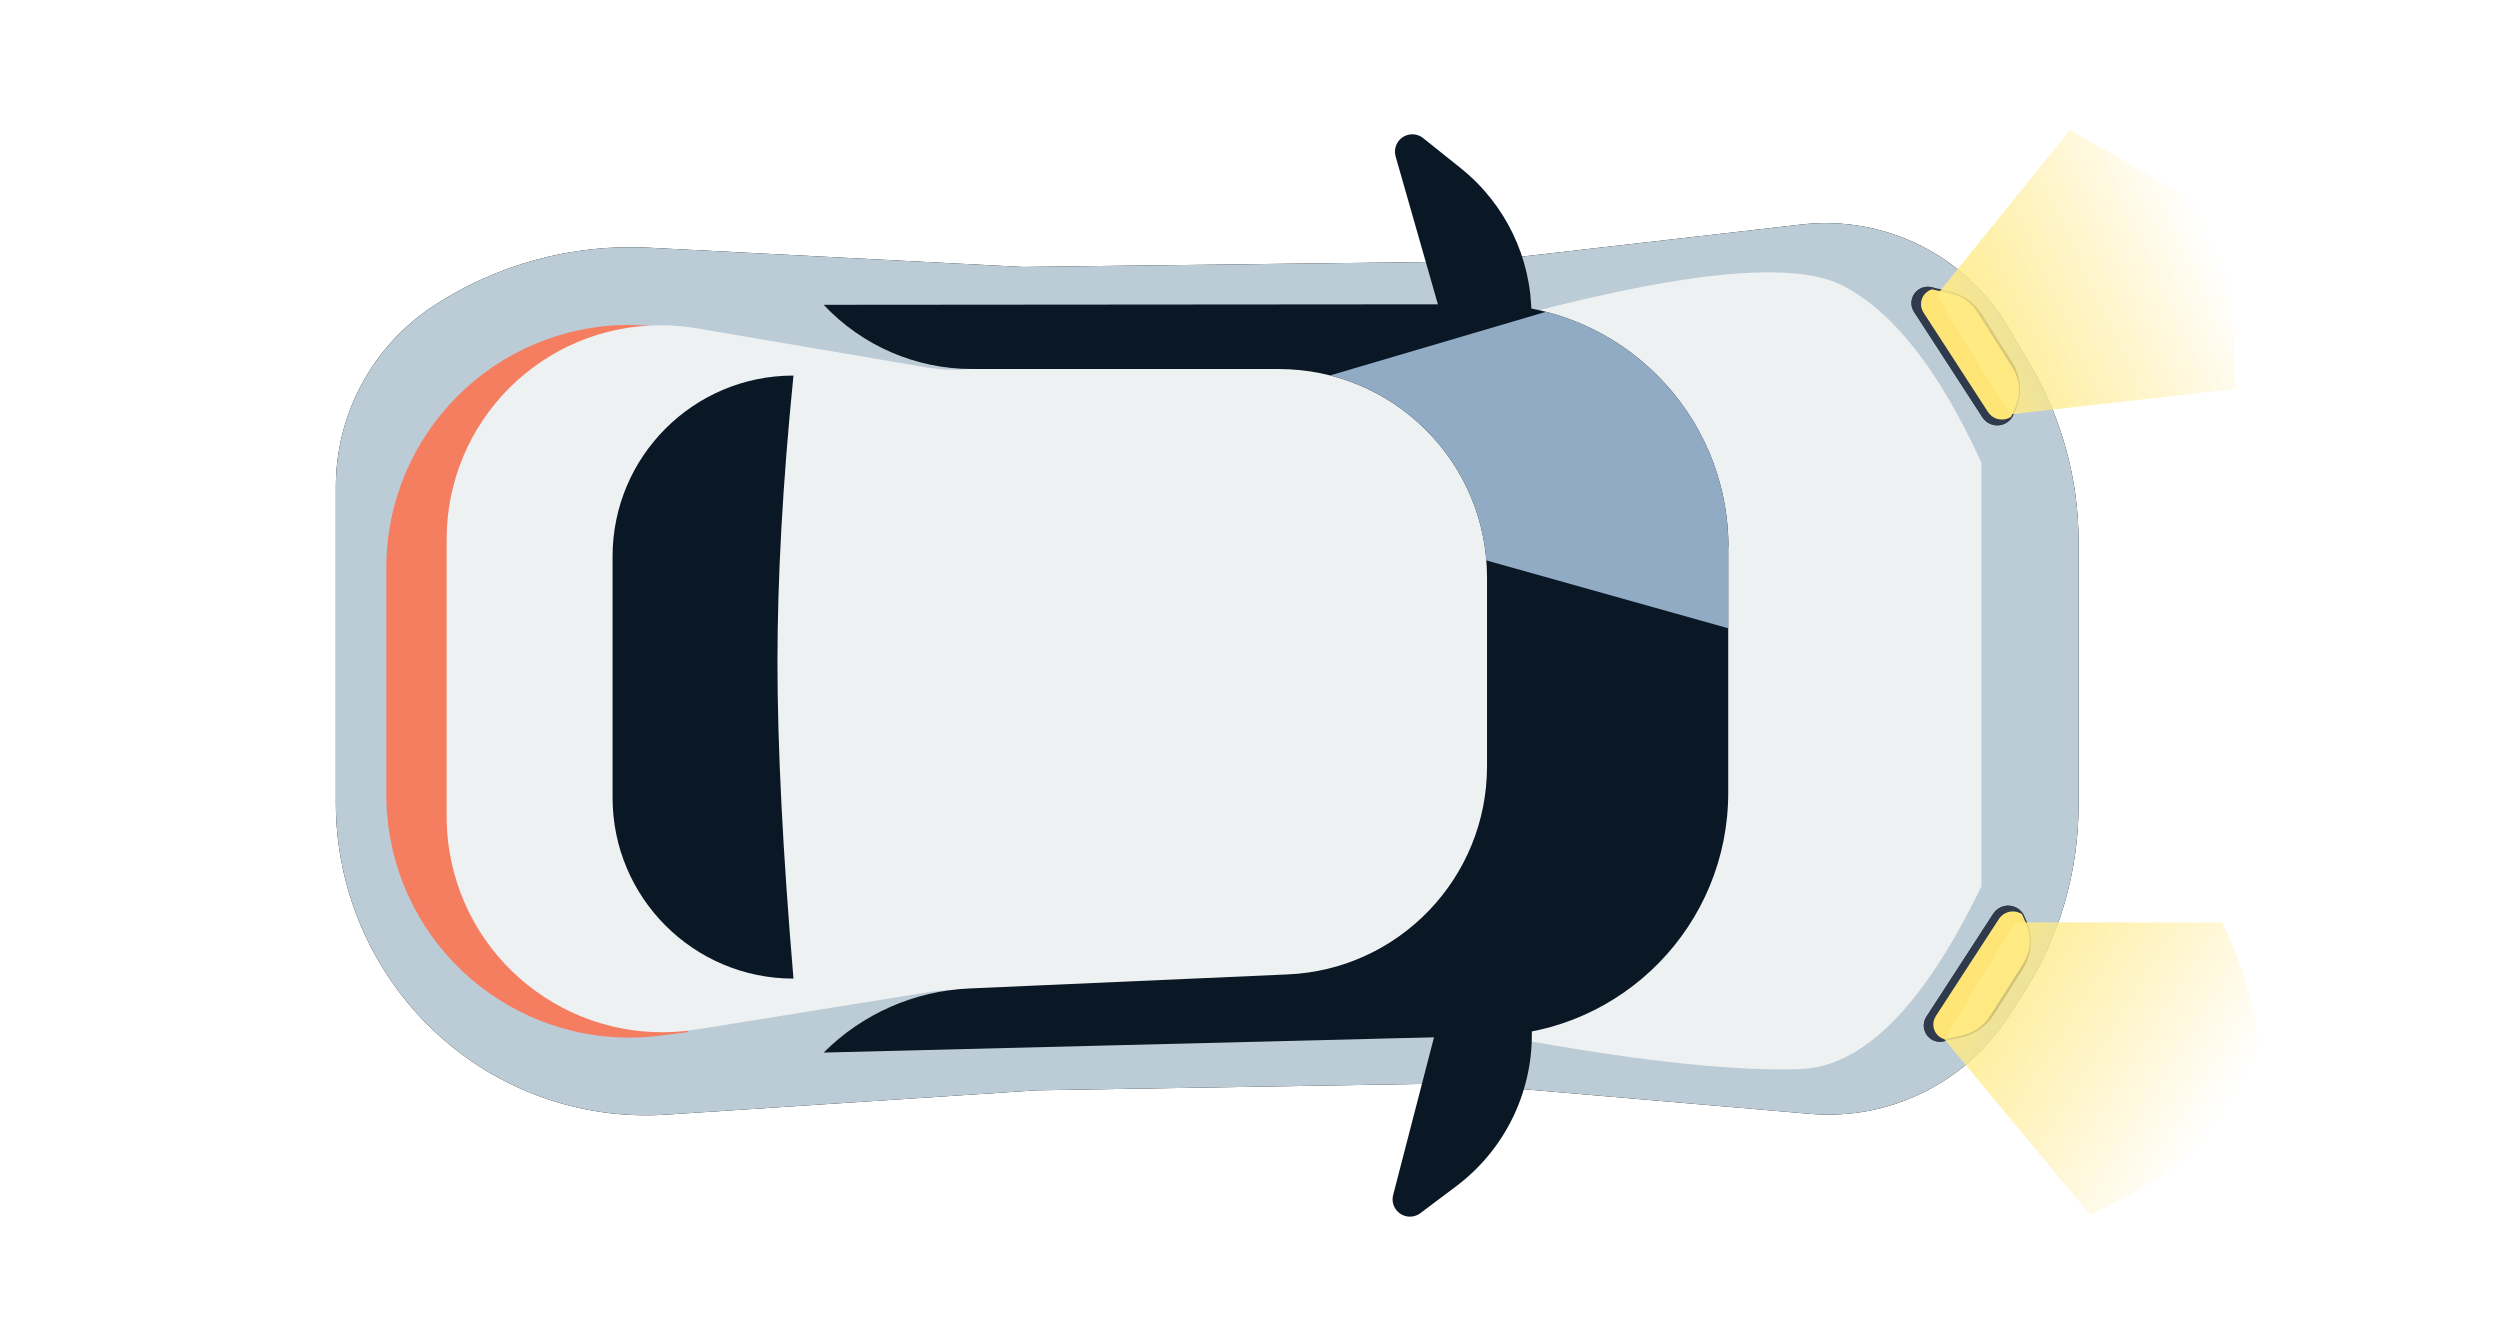 <?xml version="1.0" encoding="UTF-8"?>
<svg width="72px" height="38px" viewBox="0 0 72 38" version="1.1" xmlns="http://www.w3.org/2000/svg" xmlns:xlink="http://www.w3.org/1999/xlink">
    <title>ic_car_legend</title>
    <defs>
        <path d="M4.675,33.053 L3.62,43.228 C3.384,45.505 4.427,47.725 6.329,48.997 L6.977,49.431 C8.573,50.498 10.443,51.084 12.362,51.117 L19.968,51.25 C21.747,51.281 23.502,50.837 25.052,49.963 L26.152,49.343 C28.259,48.156 29.468,45.836 29.234,43.428 L28.333,34.161 L28.333,34.161 L28.403,20.985 L29.146,10.219 C29.296,8.034 28.749,5.859 27.583,4.006 C26.463,2.226 24.522,1.132 22.42,1.095 L13.311,0.936 C10.832,0.893 8.443,1.871 6.706,3.641 C4.971,5.409 4.053,7.821 4.172,10.294 L4.686,20.98 L4.686,20.98 L4.675,33.053 Z" id="path-1"></path>
        <filter x="-21.4%" y="-11.8%" width="142.8%" height="123.6%" filterUnits="objectBoundingBox" id="filter-2">
            <feOffset dx="0" dy="0" in="SourceAlpha" result="shadowOffsetOuter1"></feOffset>
            <feGaussianBlur stdDeviation="2" in="shadowOffsetOuter1" result="shadowBlurOuter1"></feGaussianBlur>
            <feColorMatrix values="0 0 0 0 0   0 0 0 0 0   0 0 0 0 0  0 0 0 1 0" type="matrix" in="shadowBlurOuter1"></feColorMatrix>
        </filter>
        <linearGradient x1="78.687%" y1="8.68%" x2="50%" y2="93.794%" id="linearGradient-3">
            <stop stop-color="#FFEB85" offset="0%"></stop>
            <stop stop-color="#FFE586" stop-opacity="0" offset="100%"></stop>
        </linearGradient>
        <filter x="-33.1%" y="-33.4%" width="166.2%" height="166.8%" filterUnits="objectBoundingBox" id="filter-4">
            <feGaussianBlur stdDeviation="1" in="SourceGraphic"></feGaussianBlur>
        </filter>
        <linearGradient x1="78.687%" y1="9.157%" x2="38.698%" y2="91.972%" id="linearGradient-5">
            <stop stop-color="#FFEB85" offset="0%"></stop>
            <stop stop-color="#FFE586" stop-opacity="0" offset="100%"></stop>
        </linearGradient>
        <filter x="-35.5%" y="-36.1%" width="171.0%" height="172.1%" filterUnits="objectBoundingBox" id="filter-6">
            <feGaussianBlur stdDeviation="1" in="SourceGraphic"></feGaussianBlur>
        </filter>
    </defs>
    <g id="页面-1" stroke="none" stroke-width="1" fill="none" fill-rule="evenodd">
        <g id="管控推演-推演中" transform="translate(-1328, -575)">
            <g id="图标" transform="translate(487, 224)">
                <g id="ic_car_legend" transform="translate(841, 351)">
                    <g id="ic_car_white" transform="translate(36, 19) rotate(-90) translate(-36, -19) translate(17, -17)">
                        <g id="编组" transform="translate(2, 8.678)">
                            <g id="路径-2" transform="translate(16.428, 26.083) rotate(-1) translate(-16.428, -26.083) ">
                                <use fill="black" fill-opacity="1" filter="url(#filter-2)" xlink:href="#path-1"></use>
                                <use fill="#BBCCD7" fill-rule="evenodd" xlink:href="#path-1"></use>
                            </g>
                            <path d="M13.117,2.448 L19.642,2.448 C23.508,2.448 26.642,5.582 26.642,9.448 C26.642,9.796 26.616,10.143 26.564,10.487 L26.467,11.132 L26.467,11.132 L6.273,11.132 L6.171,10.313 C5.693,6.477 8.416,2.98 12.252,2.502 C12.539,2.466 12.828,2.448 13.117,2.448 Z" id="矩形备份" fill="#F57D60"></path>
                            <path d="M12.484,4.185 L20.467,4.185 C23.872,4.185 26.632,6.945 26.632,10.351 C26.632,10.697 26.603,11.043 26.545,11.385 L25.406,18.077 C25.349,18.414 25.335,18.757 25.365,19.097 L26.691,34.246 L26.691,34.246 C28.156,39.526 28.522,42.897 27.789,44.36 C27.057,45.822 25.353,47.165 22.675,48.387 L10.475,48.387 C7.026,46.722 5.271,44.981 5.211,43.164 C5.15,41.347 5.413,38.78 5.999,35.464 L7.467,19.083 C7.496,18.752 7.485,18.418 7.432,18.09 L6.351,11.385 C5.806,7.998 8.109,4.81 11.496,4.264 C11.822,4.211 12.153,4.185 12.484,4.185 Z" id="矩形备份-2" fill="#EEF1F2"></path>
                            <path d="M5.686,15.043 C6.803,16.16 7.462,17.655 7.532,19.233 L7.937,28.413 C8.079,31.62 10.721,34.148 13.931,34.148 L19.372,34.148 C22.686,34.148 25.372,31.462 25.372,28.148 L25.372,19.317 C25.372,17.698 26.042,16.151 27.222,15.043 L27.222,15.043 L27.222,15.043 L27.237,34.095 C27.246,37.961 24.114,41.098 20.248,41.101 C20.246,41.101 20.245,41.101 20.243,41.095 L13.165,41.095 C9.367,41.095 6.262,38.067 6.167,34.27 L5.686,15.043 L5.686,15.043 Z" id="矩形" fill="#0A1826"></path>
                            <path d="M25.188,29.629 L27.02,35.846 C26.249,38.866 23.51,41.098 20.249,41.101 C20.247,41.101 20.245,41.101 20.243,41.095 L17.906,41.095 L19.86,34.128 C22.445,33.92 24.567,32.074 25.188,29.629 Z" id="形状结合" fill="#92ABC4"></path>
                            <path d="M13.026,8.964 L19.974,8.964 C22.851,8.964 25.184,11.296 25.184,14.174 L25.184,14.174 L25.184,14.174 C22.128,13.867 19.378,13.713 16.934,13.713 C14.491,13.713 11.451,13.867 7.816,14.174 C7.816,11.296 10.149,8.964 13.026,8.964 Z" id="矩形" fill="#0A1826"></path>
                            <path d="M1.586,31.445 L6.947,32.834 L6.947,32.834 L6.947,35.439 L6.197,35.439 C4.482,35.439 2.868,34.633 1.838,33.263 L1.061,32.229 C0.895,32.008 0.94,31.695 1.16,31.529 C1.282,31.437 1.439,31.406 1.586,31.445 Z" id="矩形" fill="#0A1826"></path>
                            <path d="M28.428,31.516 L33,32.823 L33,32.823 L33,35.428 C31.353,35.428 29.796,34.679 28.767,33.393 L27.9,32.309 C27.727,32.094 27.762,31.779 27.978,31.606 C28.104,31.505 28.272,31.472 28.428,31.516 Z" id="矩形备份-3" fill="#0A1826" transform="translate(29.961, 33.257) scale(-1, 1) translate(-29.961, -33.257) "></path>
                            <g id="编组-2" transform="translate(25.724, 48.166) rotate(-15) translate(-25.724, -48.166) translate(22.251, 45.995)">
                                <path d="M3.796,0.102 L4.164,0.477 C4.442,0.762 4.597,1.145 4.592,1.544 L4.575,3.161 C4.569,3.663 4.312,4.13 3.89,4.403 L3.778,4.476 C3.541,4.629 3.225,4.562 3.072,4.325 C3.019,4.242 2.99,4.146 2.99,4.047 L2.992,0.43 C2.992,0.171 3.202,-0.039 3.461,-0.039 C3.587,-0.039 3.708,0.012 3.796,0.102 Z" id="矩形备份-16" fill="#2F3B4D" transform="translate(3.794, 2.134) scale(-1, -1) rotate(-108) translate(-3.794, -2.134) "></path>
                                <path d="M1.396,1.145 C1.468,0.924 1.689,0.793 1.912,0.827 L1.987,0.845 L5.428,1.96 C5.522,1.99 5.605,2.047 5.667,2.124 C5.827,2.321 5.816,2.601 5.652,2.784 L5.604,2.832 C5.652,2.682 5.626,2.512 5.519,2.381 C5.461,2.309 5.383,2.255 5.294,2.227 L2.045,1.174 C1.813,1.098 1.564,1.225 1.488,1.457 C1.475,1.499 1.468,1.542 1.467,1.586 L1.426,1.507 C1.368,1.396 1.357,1.265 1.396,1.145 Z" id="路径" fill="#2F3B4D" transform="translate(3.577, 1.827) scale(-1, 1) translate(-3.577, -1.827) "></path>
                                <path d="M1.523,1.386 C1.591,1.177 1.799,1.054 2.01,1.086 L2.079,1.102 L5.329,2.155 C5.417,2.184 5.495,2.238 5.554,2.31 C5.66,2.441 5.686,2.611 5.638,2.761 L5.4,2.954 C5.118,3.184 4.749,3.272 4.397,3.199 L4.28,3.169 L2.469,2.603 C2.202,2.519 1.974,2.346 1.822,2.114 L1.761,2.011 L1.501,1.514 C1.502,1.471 1.509,1.428 1.523,1.386 Z" id="路径" fill="#FFE576" transform="translate(3.581, 2.152) scale(-1, 1) translate(-3.581, -2.152) "></path>
                            </g>
                            <g id="编组-2备份" transform="translate(7.816, 48.477) scale(-1, 1) rotate(-15) translate(-7.816, -48.477) translate(4.342, 46.306)">
                                <path d="M3.632,0.123 L4.001,0.499 C4.279,0.783 4.433,1.167 4.429,1.564 L4.413,3.1 C4.408,3.603 4.151,4.07 3.729,4.343 L3.617,4.416 C3.38,4.569 3.064,4.501 2.911,4.265 C2.857,4.182 2.829,4.086 2.829,3.987 L2.829,0.451 C2.829,0.192 3.039,-0.018 3.298,-0.018 C3.423,-0.018 3.544,0.033 3.632,0.123 Z" id="矩形备份-16" fill="#2F3B4D" transform="translate(3.632, 2.115) scale(-1, -1) rotate(-108) translate(-3.632, -2.115) "></path>
                                <path d="M1.273,1.137 C1.345,0.916 1.566,0.785 1.789,0.819 L1.864,0.837 L5.227,1.929 C5.321,1.96 5.403,2.017 5.465,2.093 C5.625,2.29 5.614,2.57 5.451,2.754 L5.403,2.801 C5.451,2.652 5.425,2.482 5.318,2.35 C5.26,2.278 5.181,2.225 5.093,2.196 L1.922,1.166 C1.69,1.09 1.441,1.217 1.365,1.449 C1.352,1.491 1.345,1.534 1.344,1.578 L1.303,1.499 C1.245,1.388 1.234,1.257 1.273,1.137 Z" id="路径" fill="#2F3B4D" transform="translate(3.415, 1.807) scale(-1, 1) translate(-3.415, -1.807) "></path>
                                <path d="M1.4,1.378 C1.468,1.169 1.676,1.045 1.887,1.078 L1.956,1.094 L5.128,2.125 C5.216,2.153 5.294,2.207 5.352,2.279 C5.459,2.41 5.485,2.581 5.437,2.731 L5.199,2.924 C4.916,3.153 4.548,3.241 4.195,3.168 L4.079,3.138 L2.346,2.594 C2.079,2.511 1.851,2.337 1.699,2.106 L1.638,2.003 L1.378,1.506 C1.379,1.463 1.386,1.42 1.4,1.378 Z" id="路径" fill="#FFE576" transform="translate(3.419, 2.133) scale(-1, 1) translate(-3.419, -2.133) "></path>
                            </g>
                            <g id="车灯" transform="translate(0, 45.437)" opacity="0.9">
                                <path d="M10.125,8.938 L8.78,3.109 L5.045,1.891 L1.058,7.125 C2.831,9.322 4.294,10.551 5.445,10.813 C6.596,11.075 8.156,10.449 10.125,8.938 Z" id="路径-17备份" fill="url(#linearGradient-3)" filter="url(#filter-4)" transform="translate(5.592, 6.381) rotate(13) translate(-5.592, -6.381) "></path>
                                <polygon id="路径-17备份-2" fill="url(#linearGradient-5)" filter="url(#filter-6)" transform="translate(27.066, 6.655) rotate(-50) translate(-27.066, -6.655) " points="31.29 9.893 31.17 3.769 27.353 2.496 22.841 7.245 26.116 10.815"></polygon>
                            </g>
                        </g>
                    </g>
                </g>
            </g>
        </g>
    </g>
</svg>